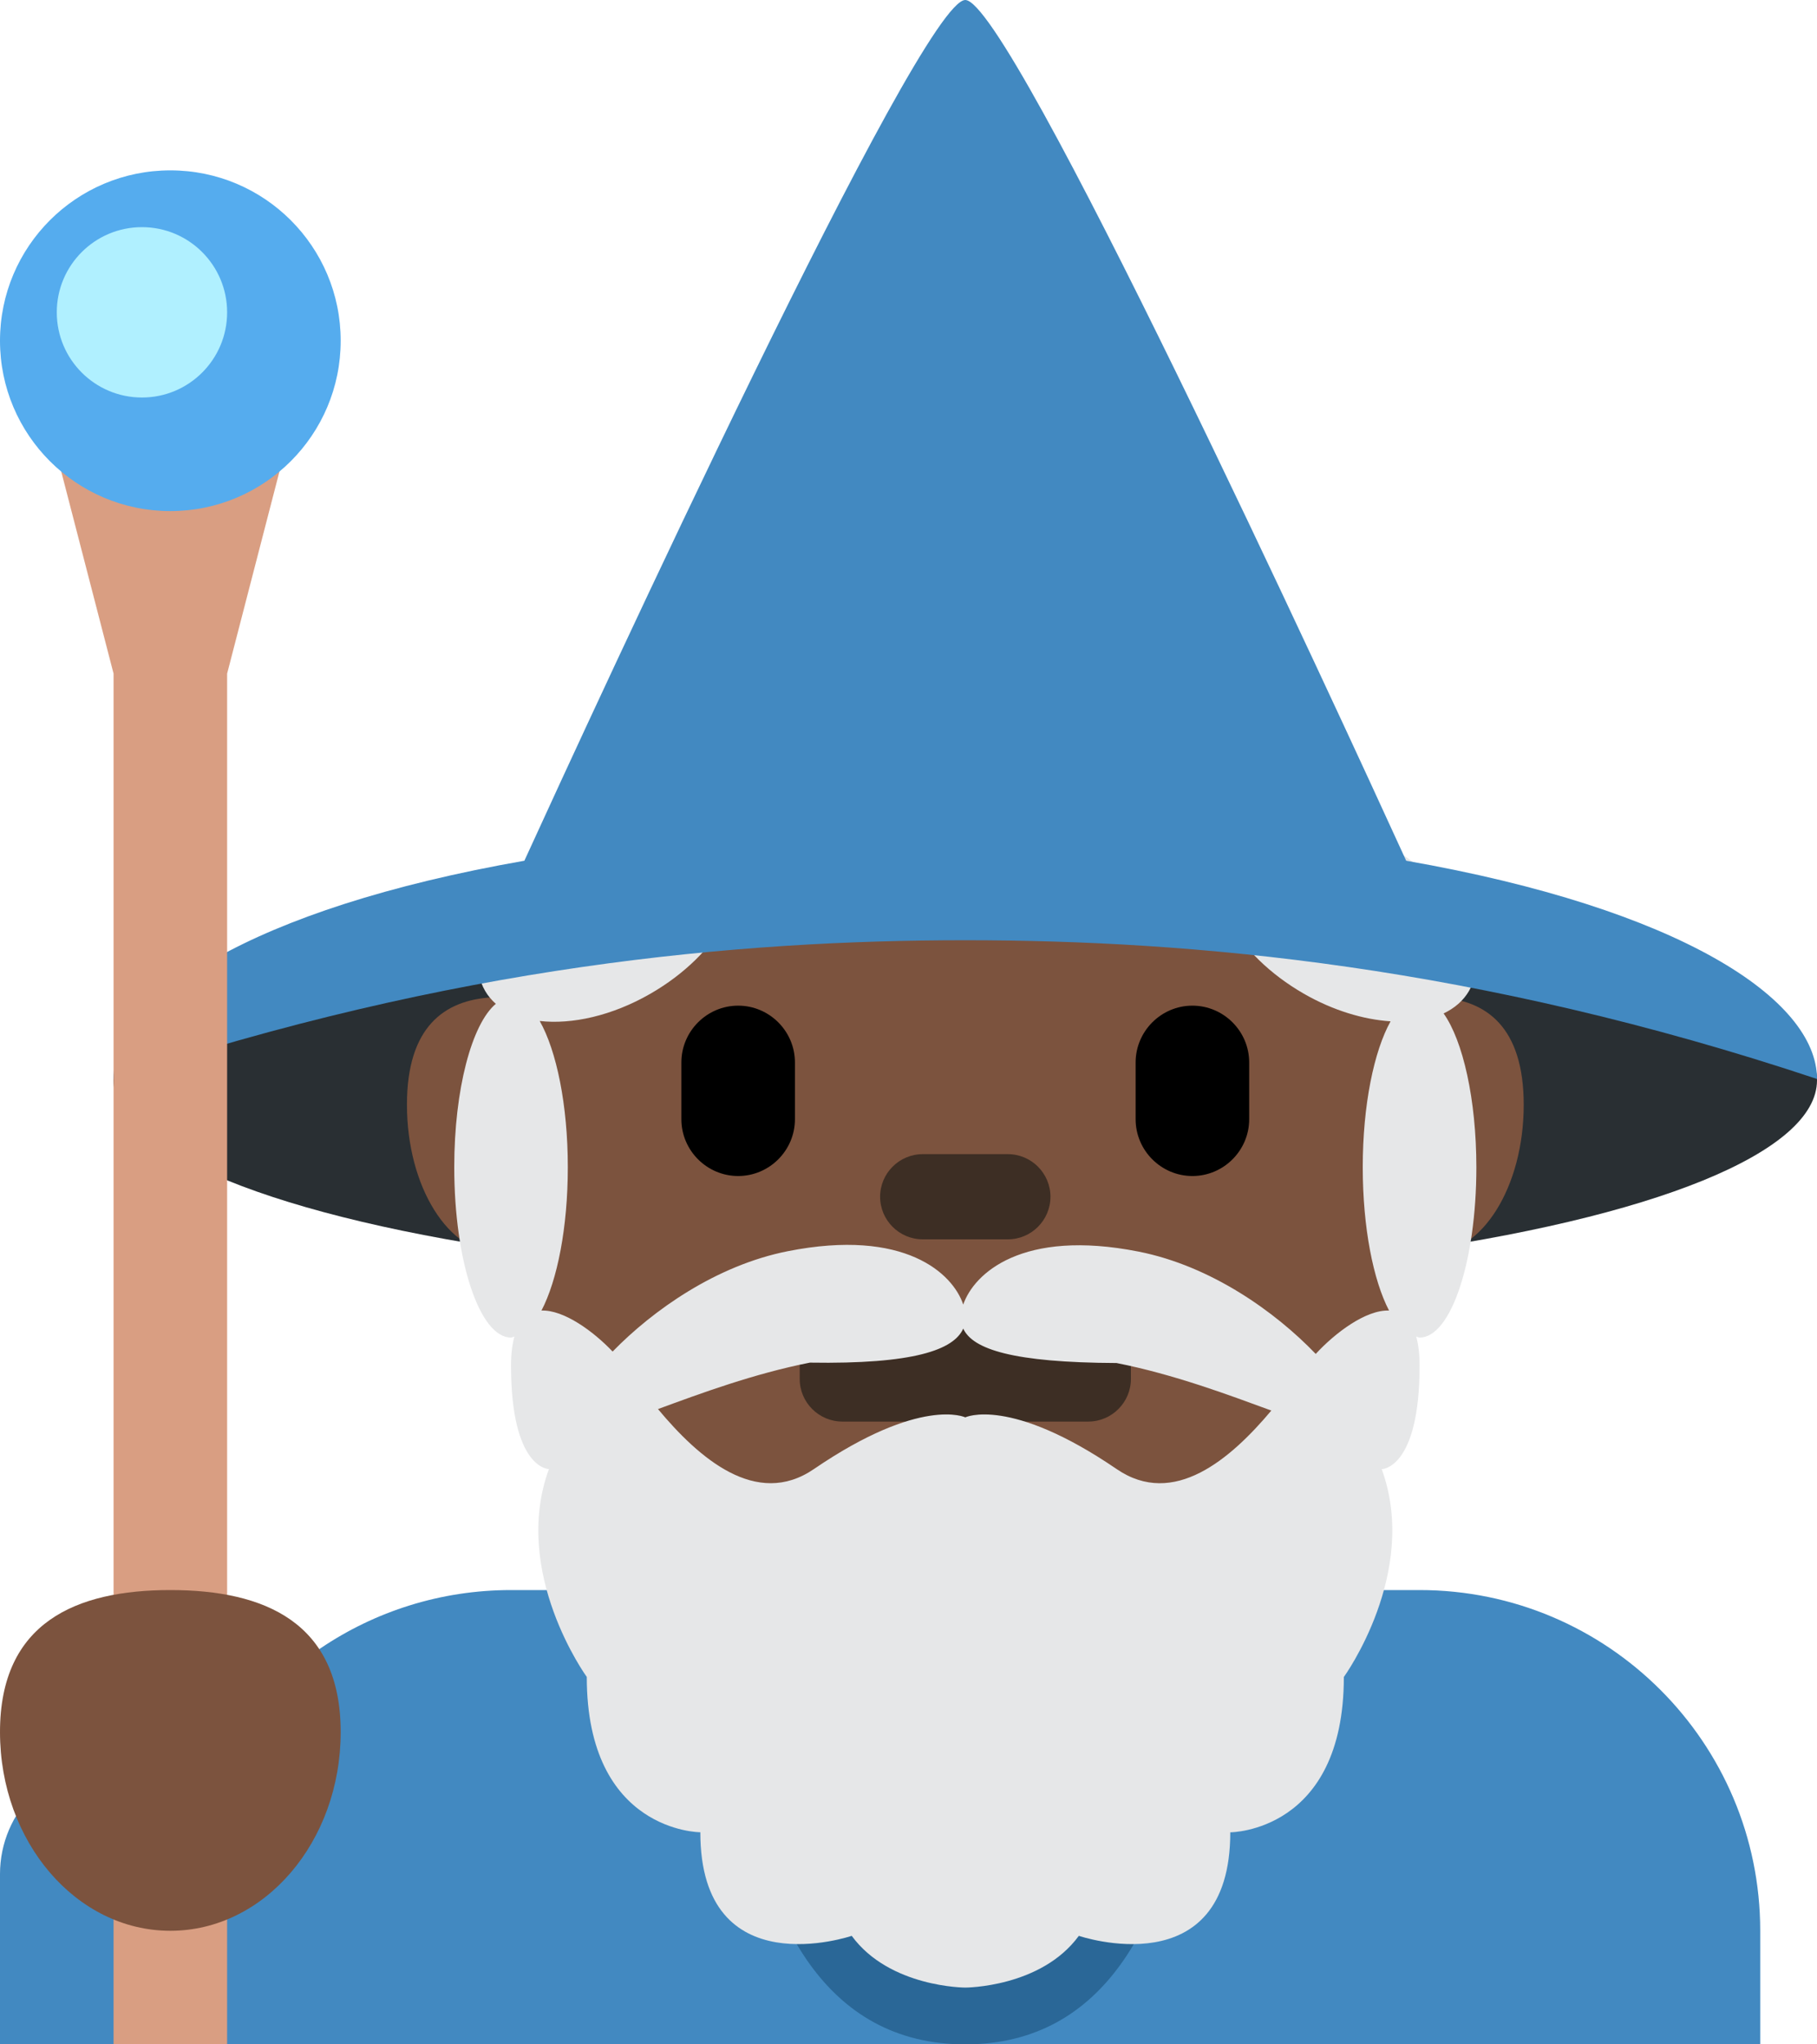 <?xml version="1.0" encoding="UTF-8" standalone="no"?>
<svg
   xmlns:dc="http://purl.org/dc/elements/1.1/"
   xmlns:cc="http://creativecommons.org/ns#"
   xmlns:rdf="http://www.w3.org/1999/02/22-rdf-syntax-ns#"
   xmlns:svg="http://www.w3.org/2000/svg"
   xmlns="http://www.w3.org/2000/svg"
   xmlns:sodipodi="http://sodipodi.sourceforge.net/DTD/sodipodi-0.dtd"
   xmlns:inkscape="http://www.inkscape.org/namespaces/inkscape"
   viewBox="0 0 32 36"
   id="svg2"
   version="1.1"
   inkscape:version="0.91 r13725"
   sodipodi:docname="1f9d9-1f3ff.svg"
   width="32"
   height="36">
  <defs
     id="defs30" />
  <sodipodi:namedview
     pagecolor="#ffffff"
     bordercolor="#666666"
     borderopacity="1"
     objecttolerance="10"
     gridtolerance="10"
     guidetolerance="10"
     inkscape:pageopacity="0"
     inkscape:pageshadow="2"
     inkscape:window-width="640"
     inkscape:window-height="480"
     id="namedview28"
     showgrid="false"
     inkscape:zoom="6.5555556"
     inkscape:cx="17"
     inkscape:cy="18"
     inkscape:window-x="0"
     inkscape:window-y="0"
     inkscape:window-maximized="0"
     inkscape:current-layer="svg2" />
  <path
     d="M 25,28 9,28 C 6.516,28 4.385,29.51 3.473,31.661 3.107,31.258 2.584,31 2,31 0.9,31 0,31.9 0,33 l 0,3 31,0 0,-2 c 0,-3.313 -2.687,-6 -6,-6 z"
     id="path4"
     inkscape:connector-curvature="0"
     style="fill:#4289c1" />
  <path
     d="m 13,27 8,0 c 0,0 1,9 -4,9 -5,0 -4,-9 -4,-9 z"
     id="path6"
     inkscape:connector-curvature="0"
     style="fill:#2a6797" />
  <ellipse
     cx="17"
     cy="19.024"
     rx="15"
     ry="3.529"
     id="ellipse8"
     style="fill:#292f33" />
  <path
     d="M 25.339,17.563 C 24.53,13.963 21.104,8.913 17,8.913 c -4.104,0 -7.53,5.05 -8.339,8.65 -0.836,0.048 -1.494,0.52 -1.494,1.889 0,1.448 0.734,2.622 1.639,2.622 0.015,0 0.028,-0.006 0.043,-0.007 1.064,4.376 4.31,8.013 8.152,8.013 3.842,0 7.088,-3.637 8.152,-8.013 0.015,0.001 0.028,0.007 0.043,0.007 0.905,0 1.639,-1.174 1.639,-2.622 -0.002,-1.369 -0.659,-1.84 -1.496,-1.889 z"
     id="path10"
     inkscape:connector-curvature="0"
     style="fill:#7c533e" />
  <path
     d="m 13,20.709 c -0.55,0 -1,-0.45 -1,-1 l 0,-1 c 0,-0.55 0.45,-1 1,-1 0.55,0 1,0.45 1,1 l 0,1 c 0,0.55 -0.45,1 -1,1 z m 8,0 c -0.55,0 -1,-0.45 -1,-1 l 0,-1 c 0,-0.55 0.45,-1 1,-1 0.55,0 1,0.45 1,1 l 0,1 c 0,0.55 -0.45,1 -1,1 z"
     id="path12"
     inkscape:connector-curvature="0" />
  <path
     d="m 17.75,21.824 -1.5,0 c -0.413,0 -0.75,-0.337 -0.75,-0.75 0,-0.413 0.337,-0.75 0.75,-0.75 l 1.5,0 c 0.413,0 0.75,0.337 0.75,0.75 0,0.413 -0.337,0.75 -0.75,0.75 z m 1.417,3.209 -4.333,0 c -0.412,0 -0.75,-0.337 -0.75,-0.75 l 0,-0.331 c 0,-0.412 0.337,-0.75 0.75,-0.75 l 4.333,0 c 0.413,0 0.75,0.337 0.75,0.75 l 0,0.331 c 0,0.412 -0.338,0.75 -0.75,0.75 z"
     id="path14"
     inkscape:connector-curvature="0"
     style="fill:#3d2e24" />
  <path
     d="m 25.424,17.846 c 0.193,-0.092 0.348,-0.224 0.449,-0.399 0.414,-0.717 -0.219,-1.859 -1.415,-2.549 -1.196,-0.69 -2.501,-0.668 -2.915,0.049 -0.414,0.717 0.219,1.859 1.415,2.549 0.519,0.299 1.054,0.457 1.532,0.489 -0.292,0.524 -0.49,1.473 -0.49,2.569 0,1.063 0.185,1.991 0.463,2.524 -0.409,-0.016 -0.953,0.396 -1.291,0.764 C 22.463,23.103 21.331,22.293 20.052,22.04 18,21.634 17.151,22.426 16.964,22.973 16.782,22.426 15.935,21.625 13.874,22.033 12.615,22.282 11.5,23.071 10.789,23.8 10.45,23.443 9.929,23.063 9.536,23.078 9.815,22.545 10,21.616 10,20.554 10,19.453 9.8,18.5 9.505,17.979 c 0.566,0.064 1.274,-0.09 1.953,-0.482 1.196,-0.69 1.829,-1.832 1.415,-2.549 -0.414,-0.717 -1.719,-0.739 -2.915,-0.049 -1.196,0.69 -1.829,1.832 -1.415,2.549 0.05,0.087 0.115,0.163 0.189,0.229 C 8.311,18.029 8,19.177 8,20.554 c 0,1.657 0.448,3 1,3 0.02,0 0.039,-0.014 0.059,-0.018 C 9.022,23.672 9,23.838 9,24.047 c 0,1.823 0.667,1.823 0.667,1.823 -0.667,1.823 0.667,3.66 0.667,3.66 0,2.735 2,2.735 2,2.735 C 12.333,35 15,34.089 15,34.089 15.667,35 17,35 17,35 c 0,0 1.333,0 2,-0.911 0,0 2.667,0.911 2.667,-1.823 0,0 2,0 2,-2.735 0,0 1.333,-1.837 0.667,-3.66 0,0 0.667,0 0.667,-1.823 0,-0.21 -0.022,-0.376 -0.059,-0.512 0.02,0.004 0.039,0.018 0.059,0.018 0.552,0 1,-1.343 1,-3 C 26,19.354 25.764,18.326 25.424,17.846 Z M 19.667,25.87 C 17.781,24.582 17,24.959 17,24.959 c 0,0 -0.781,-0.377 -2.667,0.911 -1.013,0.692 -2.024,-0.192 -2.745,-1.057 0.748,-0.275 1.684,-0.622 2.675,-0.818 1.831,0.03 2.534,-0.225 2.701,-0.599 0.167,0.364 0.875,0.598 2.7,0.606 1.013,0.2 1.97,0.56 2.726,0.837 -0.719,0.856 -1.721,1.717 -2.723,1.031 z"
     id="path16"
     inkscape:connector-curvature="0"
     style="fill:#e6e7e8" />
  <path
     d="M 24.765,15.157 C 23.537,12.47 17.793,0 17,0 16.207,0 10.463,12.47 9.235,15.157 4.415,16.001 2,17.595 2,19 c 6,-2 11,-2.443 15,-2.443 4,0 9,0.443 15,2.443 0,-1.405 -2.415,-2.999 -7.235,-3.843 z"
     id="path18"
     inkscape:connector-curvature="0"
     style="fill:#4289c1" />
  <path
     d="M 4,36 2,36 2,11.862 1,8 5,8 4,11.862 Z"
     id="path20"
     inkscape:connector-curvature="0"
     style="fill:#d99e82" />
  <circle
     cx="3"
     cy="6"
     r="3"
     id="circle22"
     style="fill:#55acee" />
  <circle
     cx="2.5"
     cy="5.5"
     r="1.5"
     id="circle24"
     style="fill:#b0f0ff" />
  <path
     d="M 6,30.5 C 6,32.433 4.657,34 3,34 1.343,34 0,32.433 0,30.5 0,28.567 1.343,28 3,28 c 1.657,0 3,0.567 3,2.5 z"
     id="path26"
     inkscape:connector-curvature="0"
     style="fill:#7c533e" />
</svg>
